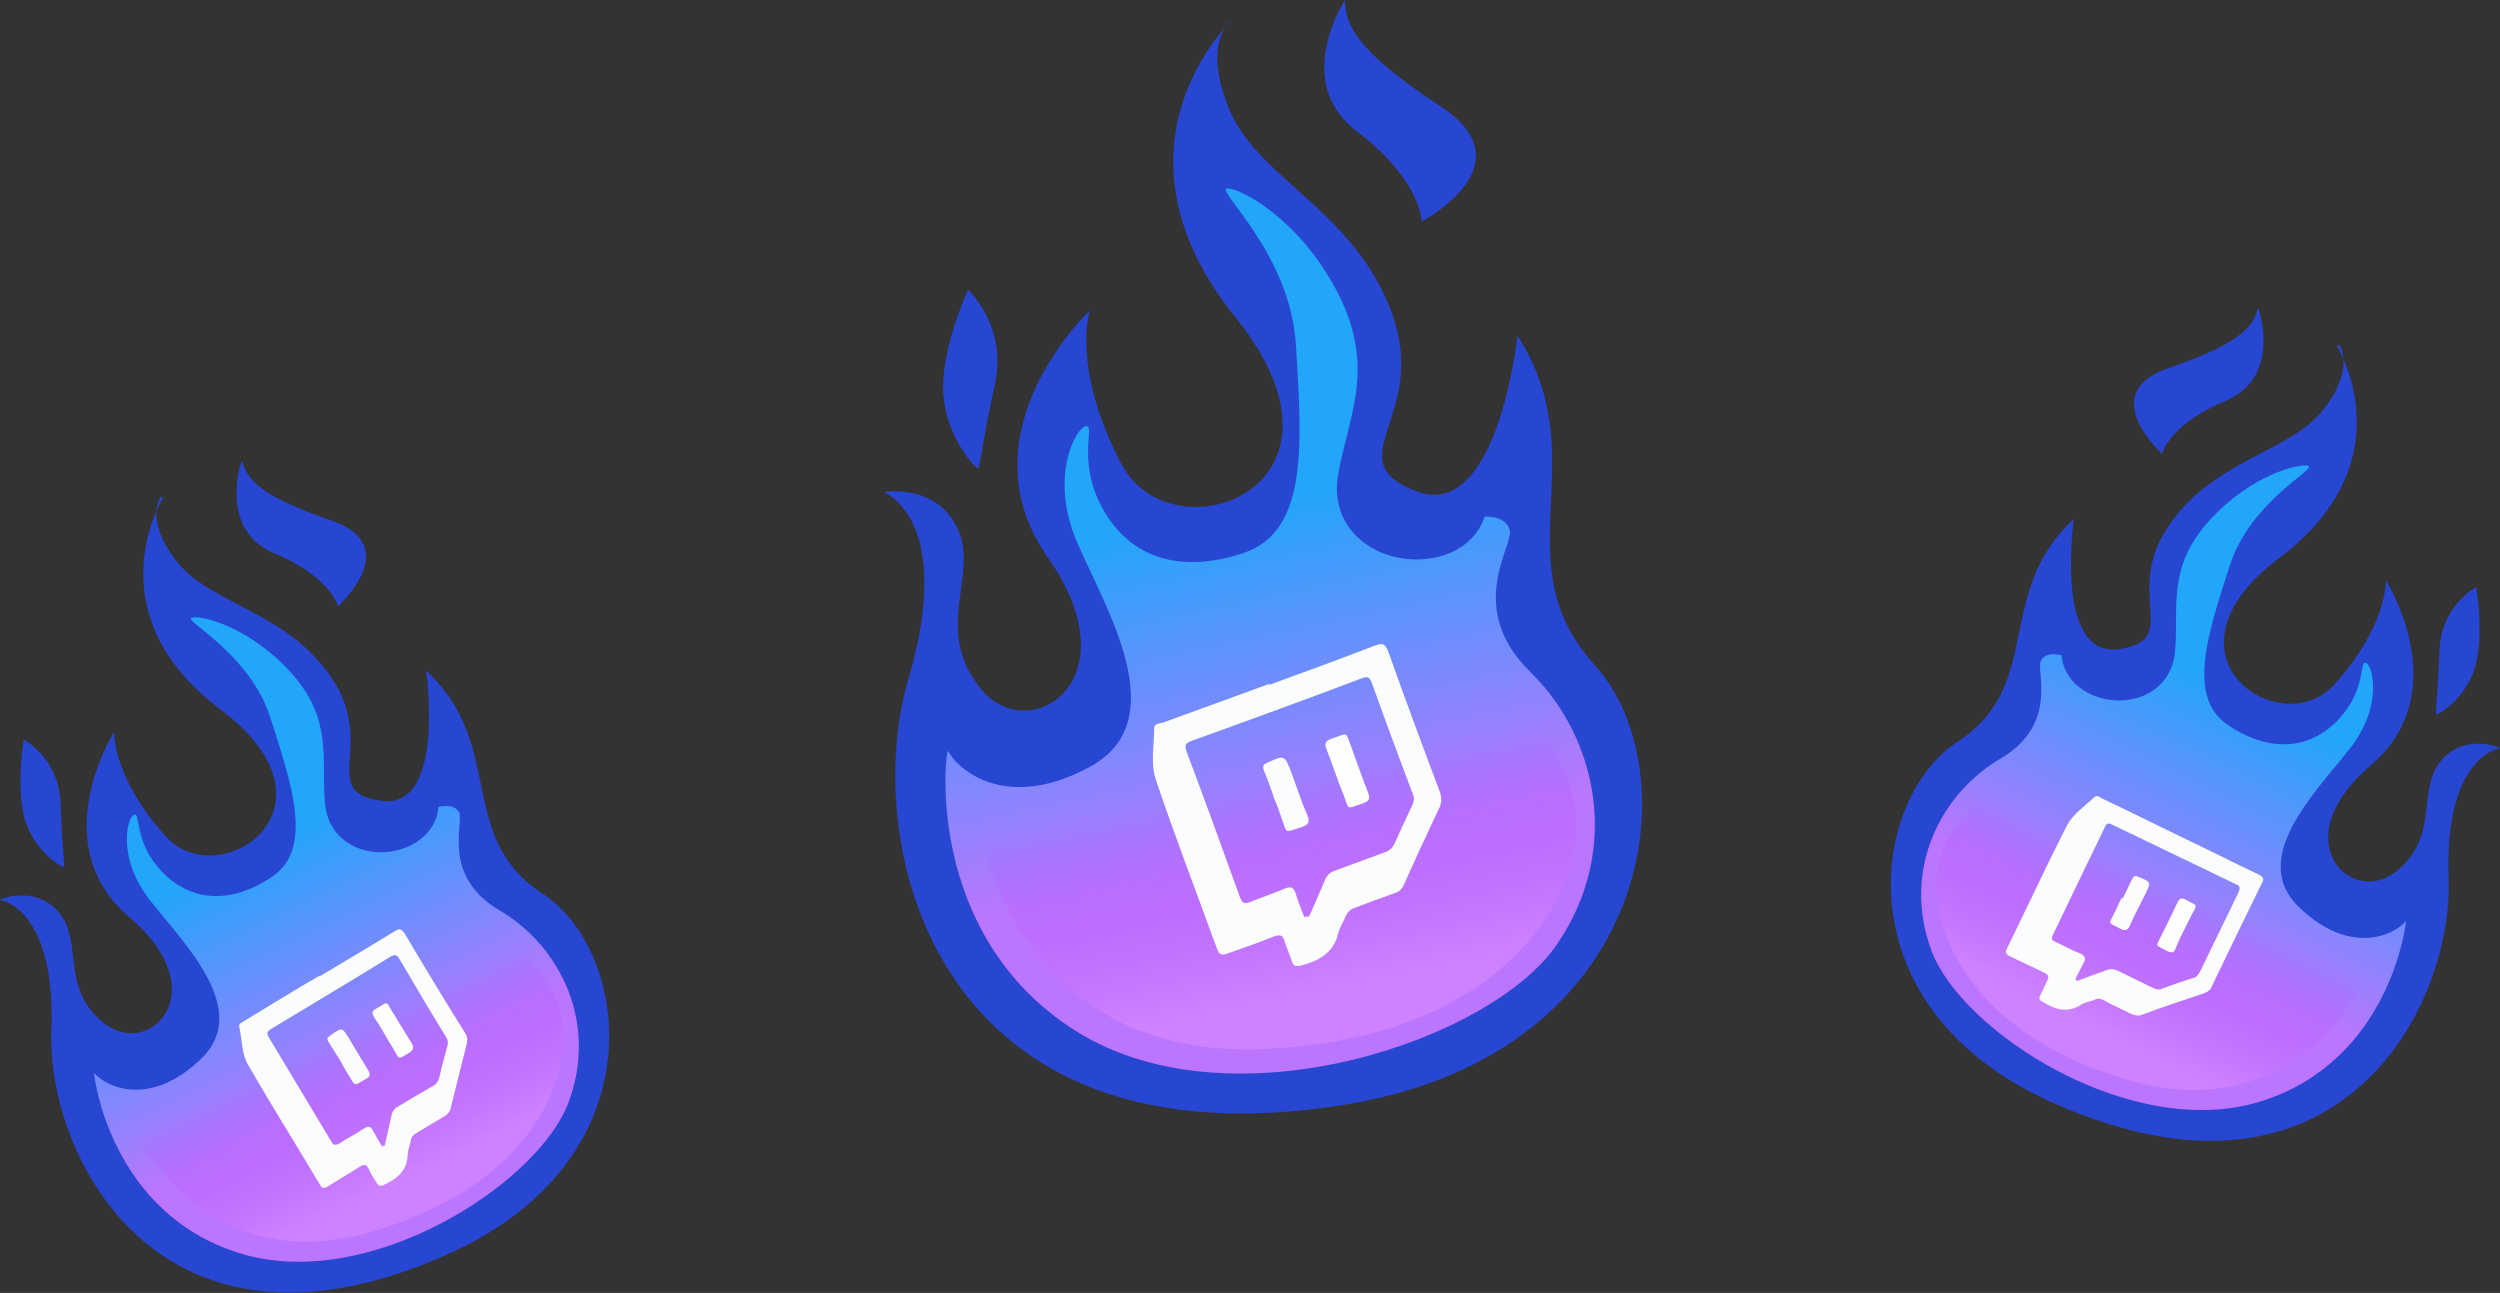<?xml version="1.0" encoding="UTF-8"?>
<svg id="Layer_2" data-name="Layer 2" xmlns="http://www.w3.org/2000/svg" xmlns:xlink="http://www.w3.org/1999/xlink" viewBox="0 0 32.62 16.87">
  <rect x="0" y="0" width="32.62" height="16.87" fill="#333333" stroke="none"/>
  <defs>
    <style>
      .cls-1 {
        fill: #2746d2;
      }

      .cls-2 {
        fill: url(#linear-gradient-5);
      }

      .cls-3 {
        fill: url(#linear-gradient-6);
      }

      .cls-4 {
        fill: url(#linear-gradient-4);
      }

      .cls-5 {
        fill: url(#linear-gradient-3);
      }

      .cls-6 {
        fill: url(#linear-gradient-2);
      }

      .cls-7 {
        fill: url(#linear-gradient);
      }

      .cls-8 {
        fill: #fafcfe;
      }

      .cls-9 {
        fill: #fdfefe;
      }
    </style>
    <linearGradient id="linear-gradient" x1="-135.02" y1="-11.1" x2="-135.83" y2="-21.61" gradientTransform="translate(152.54 6.78) rotate(-7.62)" gradientUnits="userSpaceOnUse">
      <stop offset=".24" stop-color="#bc75ff"/>
      <stop offset=".68" stop-color="#21a6fa"/>
    </linearGradient>
    <linearGradient id="linear-gradient-2" x1="-135.3" y1="-15.65" x2="-135.04" y2="-11.9" gradientTransform="translate(152.54 6.78) rotate(-7.62)" gradientUnits="userSpaceOnUse">
      <stop offset=".26" stop-color="#a94fff" stop-opacity="0"/>
      <stop offset="1" stop-color="#cd82ff"/>
    </linearGradient>
    <linearGradient id="linear-gradient-3" x1="-421.22" y1="-101.44" x2="-421.82" y2="-109.26" gradientTransform="translate(434.01 -47.72) rotate(-21.99)" xlink:href="#linear-gradient"/>
    <linearGradient id="linear-gradient-4" x1="-421.42" y1="-104.82" x2="-421.23" y2="-102.04" gradientTransform="translate(434.01 -47.72) rotate(-21.99)" xlink:href="#linear-gradient-2"/>
    <linearGradient id="linear-gradient-5" x1="-302.78" y1="-55.76" x2="-303.38" y2="-63.58" gradientTransform="translate(-274.47 -47.72) rotate(-158.01) scale(1 -1)" xlink:href="#linear-gradient"/>
    <linearGradient id="linear-gradient-6" x1="-302.99" y1="-59.14" x2="-302.8" y2="-56.36" gradientTransform="translate(-274.47 -47.72) rotate(-158.01) scale(1 -1)" xlink:href="#linear-gradient-2"/>
  </defs>
  <g id="Layer_1-2" data-name="Layer 1">
    <g>
      <g>
        <g>
          <path class="cls-1" d="M16.06.28s-1.73,1.64.06,3.86c1.79,2.23-.83,3.17-1.49,1.91s-.41-2-.41-2c0,0-1.69,1.59-.55,3.22s-.26,2.49-.88,1.71-.02-1.46-.29-2.07-.97-.49-.97-.49c0,0,.94.35.32,2.45s.3,6.43,5.72,5.54c4.08-.68,4.47-4.38,3.24-5.73s.03-2.68-1.01-4.3c0,0-.26,2.44-1.32,2.03s.16-.96-.31-2.3-1.74-1.77-2.12-2.66.01-1.18.01-1.18Z"/>
          <path class="cls-1" d="M17.55,0s-.7,1.06.15,1.71.85,1.18.85,1.18c0,0,1.41-.74.25-1.5s-1.24-1.09-1.25-1.39Z"/>
          <path class="cls-1" d="M12.63,3.78s-.37.81-.32,1.38.42.95.45.95.05-.32.22-1.09-.35-1.24-.35-1.24Z"/>
        </g>
        <path class="cls-7" d="M12.37,9.8c-.03-.06-.34,2.4,1.68,3.66s5.4.12,6.26-1.13.52-2.72-.34-3.56-.22-1.65-.27-1.85-.33-.18-.33-.18c0,0-.11.47-.74.55s-1.3-.35-1.17-1.1.5-1.38,0-2.36-1.3-1.39-1.45-1.37.83.85.9,2.05.18,2.41-.67,2.7-1.5.06-1.85-.57-.09-1.1-.22-1.08-.49.66-.11,1.53,1.26,2.31.17,2.91-1.74.05-1.87-.22Z"/>
        <path class="cls-6" d="M12.71,10.51s.38,3.29,3.71,3.18c3.33-.11,4.33-2.19,4.12-3.2s-1.07-1.66-1.24-2.13.06-1.02.06-1.02"/>
        <g>
          <path class="cls-8" d="M16.55,8.94c.47-.17.93-.34,1.4-.52.09-.03.12-.02.16.07.22.62.45,1.24.68,1.85.02.07.02.12,0,.18-.16.34-.32.68-.47,1.02-.03.07-.07.1-.14.12-.17.06-.33.12-.49.18-.06.02-.1.05-.13.11-.03.08-.08.15-.1.23-.06.26-.26.36-.49.42-.06.01-.09.01-.11-.05-.03-.09-.07-.18-.1-.27-.02-.08-.06-.09-.14-.06-.2.08-.4.15-.6.22-.08.03-.11.02-.14-.06-.27-.74-.55-1.47-.8-2.21-.07-.21-.02-.45-.02-.67,0-.06.07-.06.11-.07.47-.17.93-.34,1.4-.51ZM17.04,11.96h.04c.07-.15.14-.32.21-.48.03-.07.07-.1.13-.12.22-.08.43-.16.65-.24.06-.02.09-.05.12-.1.08-.18.16-.35.24-.52.02-.05.03-.09,0-.15-.18-.48-.36-.96-.53-1.44-.03-.07-.05-.09-.13-.06-.74.28-1.48.55-2.23.82-.08.03-.08.06-.06.13.24.64.47,1.27.7,1.91.03.07.05.09.13.06.15-.06.3-.11.44-.17.09-.04.13-.03.16.07.03.1.07.2.11.3Z"/>
          <path class="cls-8" d="M16.62,10.4c-.04-.12-.08-.23-.13-.35-.02-.06,0-.08.05-.1.22-.1.22-.1.31.13.07.19.13.38.21.56.03.08.02.12-.07.15-.25.08-.19.09-.27-.12-.03-.09-.06-.18-.1-.26Z"/>
          <path class="cls-9" d="M17.73,10.02c.04.11.08.22.12.32.03.07.02.11-.06.14-.24.08-.18.09-.26-.11-.08-.19-.14-.39-.22-.59-.03-.07-.02-.11.06-.14.24-.08.18-.1.27.13.03.08.06.17.09.25Z"/>
        </g>
      </g>
      <g>
        <g>
          <path class="cls-1" d="M2.13,6.49s-.94,1.5.75,2.77-.02,2.43-.72,1.65-.67-1.36-.67-1.36c0,0-.93,1.46.2,2.42s.27,1.84-.32,1.39-.28-1.05-.59-1.44-.79-.18-.79-.18c0,0,.74.08.68,1.71s1.4,4.58,5.14,2.93c2.82-1.24,2.41-3.98,1.27-4.72s-.47-1.94-1.52-2.91c0,0,.26,1.81-.58,1.7s-.06-.72-.65-1.6-1.58-.96-2.02-1.52-.21-.85-.21-.85Z"/>
          <path class="cls-1" d="M3.15,6.02s-.31.89.43,1.2.83.69.83.69c0,0,.88-.79-.09-1.12s-1.1-.56-1.16-.77Z"/>
          <path class="cls-1" d="M.31,9.65s-.11.65.02,1.06.48.61.5.6-.02-.24-.04-.83-.48-.83-.48-.83Z"/>
        </g>
        <path class="cls-5" d="M1.23,14.03s.2,1.79,1.89,2.32,3.91-.91,4.3-1.97-.13-2.05-.9-2.5-.46-1.15-.53-1.28-.27-.07-.27-.07c0,0,0,.36-.43.53s-1-.02-1.05-.58.11-1.09-.44-1.7-1.19-.76-1.3-.72.76.46,1.03,1.31.57,1.7.02,2.07-1.07.32-1.44-.07-.27-.77-.36-.74-.23.56.21,1.12,1.33,1.43.66,2.07-1.24.36-1.39.18Z"/>
        <path class="cls-4" d="M1.61,14.47s.88,2.3,3.25,1.6,2.71-2.38,2.38-3.06-1.08-1-1.29-1.3-.15-.74-.15-.74"/>
        <g>
          <path class="cls-8" d="M4.17,12.74c.33-.2.66-.39.98-.59.06-.04.09-.03.13.03.26.44.52.87.79,1.3.03.05.03.09.02.14-.07.28-.14.56-.21.84-.01.05-.04.08-.09.11-.12.07-.23.14-.35.21-.04.02-.07.05-.08.1-.01.06-.04.13-.04.19-.01.21-.14.31-.31.39-.04.02-.06.02-.09-.02-.04-.06-.08-.12-.11-.19-.03-.06-.06-.06-.11-.03-.14.09-.28.17-.42.26-.05.03-.08.03-.11-.03-.31-.52-.63-1.03-.93-1.55-.09-.15-.08-.34-.12-.51,0-.04.04-.05.07-.07.33-.2.65-.4.98-.59ZM4.99,14.95h.03c.03-.13.06-.27.09-.4.01-.05.04-.09.08-.11.15-.09.3-.18.46-.27.04-.02.06-.05.08-.1.03-.14.07-.29.11-.43.01-.04,0-.08-.02-.11-.21-.34-.41-.68-.61-1.02-.03-.05-.05-.06-.11-.03-.52.32-1.04.63-1.57.95-.05.03-.05.06-.02.11.27.45.54.9.81,1.35.03.05.05.06.11.03.1-.07.21-.12.31-.19.06-.04.1-.04.13.03.04.07.08.14.12.21Z"/>
          <path class="cls-8" d="M4.44,13.84c-.05-.08-.1-.16-.15-.24-.03-.04-.02-.06.02-.09.16-.11.15-.11.25.05.08.13.16.27.24.4.04.06.03.09-.03.12-.17.1-.13.09-.22-.05-.04-.06-.07-.12-.11-.19Z"/>
          <path class="cls-9" d="M5.23,13.38c.05.08.09.15.14.23.03.05.03.08-.02.12-.17.1-.13.1-.22-.05-.09-.14-.16-.28-.25-.41-.03-.05-.03-.08.03-.11.17-.1.12-.1.22.06.04.06.07.12.11.18Z"/>
        </g>
      </g>
      <g>
        <g>
          <path class="cls-1" d="M30.49,4.51s.94,1.5-.75,2.77.02,2.43.72,1.65.67-1.36.67-1.36c0,0,.93,1.46-.2,2.42s-.27,1.84.32,1.39.28-1.05.59-1.44.79-.18.79-.18c0,0-.74.08-.68,1.71s-1.4,4.58-5.14,2.93c-2.82-1.24-2.41-3.98-1.27-4.72s.47-1.94,1.52-2.91c0,0-.26,1.81.58,1.7s.06-.72.65-1.6,1.58-.96,2.02-1.52.21-.85.21-.85Z"/>
          <path class="cls-1" d="M29.47,4.03s.31.89-.43,1.2-.83.69-.83.69c0,0-.88-.79.09-1.12s1.1-.56,1.16-.77Z"/>
          <path class="cls-1" d="M32.31,7.66s.11.65-.02,1.06-.48.61-.5.6.02-.24.04-.83.48-.83.48-.83Z"/>
        </g>
        <path class="cls-2" d="M31.39,12.05s-.2,1.79-1.89,2.32-3.91-.91-4.3-1.97.13-2.05.9-2.5.46-1.15.53-1.28.27-.07.27-.07c0,0,0,.36.43.53s1-.02,1.05-.58-.11-1.09.44-1.7,1.19-.76,1.3-.72-.76.46-1.03,1.31-.57,1.7-.02,2.07,1.07.32,1.44-.07.27-.77.36-.74.23.56-.21,1.12-1.33,1.43-.66,2.07,1.24.36,1.39.18Z"/>
        <path class="cls-3" d="M31.01,12.49s-.88,2.3-3.25,1.6-2.71-2.38-2.38-3.06,1.08-1,1.29-1.3.15-.74.15-.74"/>
        <g>
          <path class="cls-8" d="M28.46,10.92c.34.16.67.33,1.01.49.06.03.08.06.04.12-.22.45-.44.9-.65,1.34-.02.05-.05.07-.1.09-.27.09-.54.18-.81.28-.05.02-.09.01-.14-.01-.12-.06-.24-.11-.36-.18-.04-.02-.08-.03-.13,0-.06.02-.13.03-.18.07-.18.1-.33.05-.49-.05-.04-.02-.05-.04-.03-.08.03-.06.06-.13.09-.19.03-.06.02-.08-.04-.11-.15-.07-.29-.14-.44-.21-.06-.03-.07-.05-.04-.11.26-.53.51-1.07.78-1.6.08-.15.23-.25.36-.37.03-.03.07,0,.1.02.34.16.68.33,1.01.49ZM27.08,12.77l.02.03c.13-.05.25-.09.38-.14.05-.02.09-.02.14,0,.16.08.31.15.47.23.04.02.08.03.12.01.14-.05.27-.1.41-.14.04-.01.06-.04.08-.07.17-.35.34-.7.51-1.05.02-.05.02-.08-.03-.1-.54-.26-1.08-.52-1.62-.78-.06-.03-.08-.01-.1.04-.22.46-.45.93-.67,1.39-.03.05-.02.08.03.1.11.05.21.11.32.15.06.03.08.06.05.12-.04.07-.07.14-.11.21Z"/>
          <path class="cls-8" d="M27.7,11.72c.04-.08.08-.17.12-.25.02-.04.04-.05.08-.03.17.07.17.07.09.23-.07.14-.14.27-.2.41-.03.06-.06.07-.12.04-.18-.09-.15-.06-.08-.21.03-.06.06-.13.09-.19Z"/>
          <path class="cls-9" d="M28.5,12.13c-.04.08-.08.16-.11.24-.02.06-.05.07-.11.04-.17-.09-.15-.05-.08-.2.07-.14.14-.28.21-.43.03-.06.05-.07.11-.04.17.09.15.05.07.21-.03.06-.06.12-.09.18Z"/>
        </g>
      </g>
    </g>
  </g>
</svg>